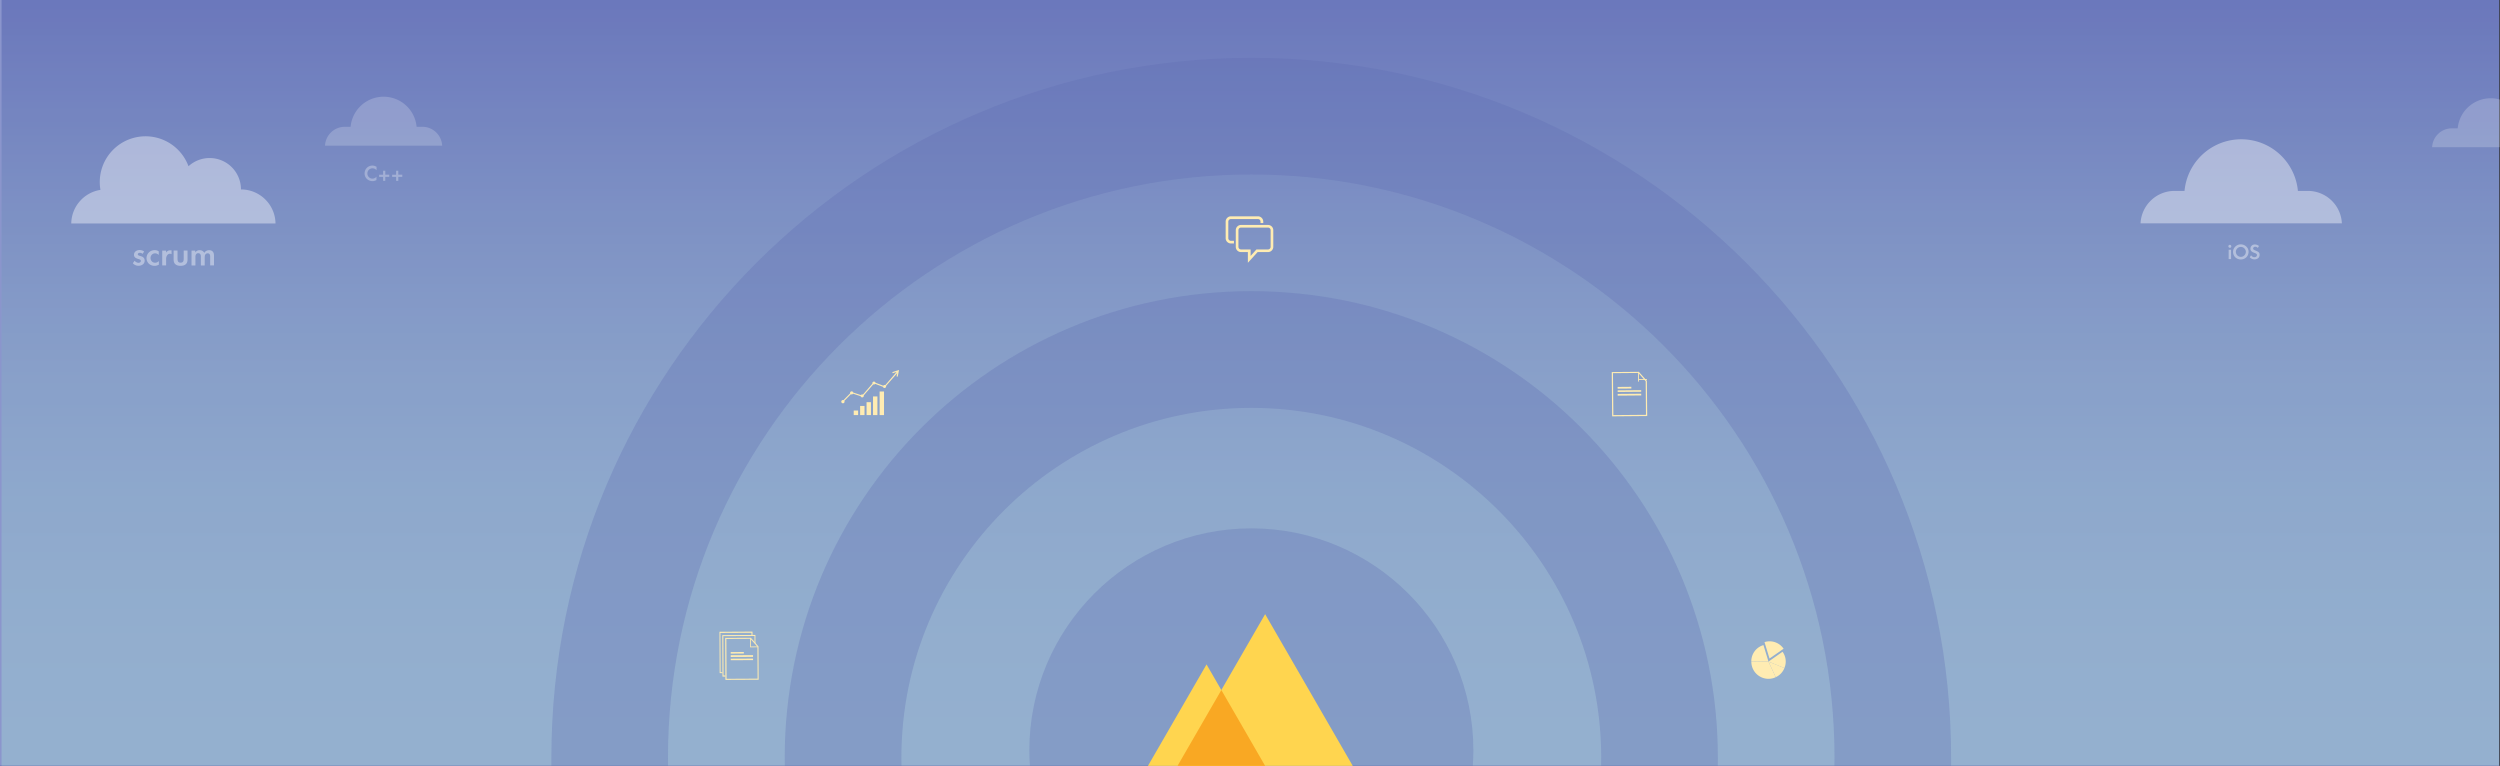 <svg id="become_agile_actor_hero_img" xmlns="http://www.w3.org/2000/svg" xmlns:xlink="http://www.w3.org/1999/xlink" viewBox="0 0 1600.55 490.33" xml:space="preserve" width="100%" height="100%" preserveAspectRatio="xMidYMax slice">
  <rect x="0" y="0" width="1600.55" height="490.33" fill="#333333" stroke="none"/>
  <defs>
    <style>
      .cls-1 {
        fill: #3949ab;
      }

      .cls-2 {
        opacity: 0.8;
      }

      .cls-3 {
        fill: #a0a8d5;
      }

      .cls-4 {
        opacity: 0.6;
        fill: url(#linear-gradient);
      }

      .cls-4, .cls-6, .cls-7, .cls-8 {
        isolation: isolate;
      }

      .cls-5, .cls-7, .cls-8 {
        fill: #fff;
      }

      .cls-6 {
        fill: #5e6bb2;
        opacity: 0.3;
      }

      .cls-10, .cls-7 {
        opacity: 0.4;
      }

      .cls-8 {
        opacity: 0.2;
      }

      .cls-9 {
        fill: #ffecb2;
      }

      .cls-11 {
        opacity: 0.3;
      }

      .cls-12 {
        fill: #ffd54f;
      }

      .cls-13 {
        fill: #f9a823;
      }
    </style>
    <linearGradient id="linear-gradient" x1="800.5" y1="0.95" x2="800.5" y2="491.28" gradientTransform="matrix(1, 0, 0, -1, 0, 491.28)" gradientUnits="userSpaceOnUse">
      <stop offset="0" stop-color="#b3e0db"/>
      <stop offset="0.17" stop-color="#b0dcd9"/>
      <stop offset="0.36" stop-color="#a6cfd5"/>
      <stop offset="0.55" stop-color="#97b9cd"/>
      <stop offset="0.74" stop-color="#819bc3"/>
      <stop offset="0.94" stop-color="#6575b6"/>
      <stop offset="0.99" stop-color="#5e6bb2"/>
    </linearGradient>
  </defs>
  <title>Vector Smart Object4</title>
  <rect class="cls-1" width="1600" height="490.33"/>
  <g class="cls-2">
    <rect class="cls-3" width="1600" height="490.33"/>
    <rect class="cls-4" x="1" width="1599" height="490.33"/>
  </g>
  <path class="cls-5" d="M800.5,102.49" transform="translate(0 0)"/>
  <path class="cls-6" d="M943.29,480.42c0-78.37-63.76-142.16-142.16-142.16S659,402,659,480.42c0,3.34.16,6.63,0.38,9.91H942.91C943.14,487.06,943.29,483.76,943.29,480.42Z" transform="translate(0 0)"/>
  <path class="cls-6" d="M353,485.13v5.21h74.72c0-1.74-.07-3.47-0.07-5.21,0-205.89,167.51-373.42,373.42-373.42s373.42,167.53,373.42,373.42c0,1.74,0,3.47-.07,5.21h74.72v-5.21C1249.24,237.64,1048.61,37,801.13,37h-0.25C553.51,37.16,353,237.73,353,485.13Z" transform="translate(0 0)"/>
  <path class="cls-6" d="M577.08,485.13c0-123.53,100.52-224,224-224s224.05,100.52,224.05,224c0,1.74,0,3.48-.07,5.21h74.68c0-1.73.07-3.47,0.07-5.21,0-165-133.74-298.74-298.74-298.74S502.39,320.15,502.39,485.13c0,1.74,0,3.47.07,5.21h74.68C577.1,488.6,577.08,486.87,577.08,485.13Z" transform="translate(0 0)"/>
  <path class="cls-7" d="M154.27,121.28a20.06,20.06,0,0,0-33.59-14.85A29.31,29.31,0,0,0,64.3,121.57a22.11,22.11,0,0,0-18.68,21.5H176.39A22.12,22.12,0,0,0,154.27,121.28Z" transform="translate(0 0)"/>
  <path class="cls-8" d="M270.43,81.18h-3.71a21.22,21.22,0,0,0-42.26,0h-3.71a12.69,12.69,0,0,0-12.67,12.08h75A12.69,12.69,0,0,0,270.43,81.18Z" transform="translate(0 0)"/>
  <path class="cls-7" d="M1477.54,122.22h-6.37a36.46,36.46,0,0,0-72.6,0h-6.37A21.81,21.81,0,0,0,1370.42,143h128.9A21.81,21.81,0,0,0,1477.54,122.22Z" transform="translate(0 0)"/>
  <path class="cls-8" d="M1573.47,82.16h-3.71a12.69,12.69,0,0,0-12.67,12.08h43.47V63.75A21.24,21.24,0,0,0,1573.47,82.16Z" transform="translate(0 0)"/>
  <g>
    <path class="cls-9" d="M1132.87,421.61l-3.2-10.52a10.83,10.83,0,0,1,12.22,4.22Z" transform="translate(0 0)"/>
    <path class="cls-9" d="M1132.22,423.57l-11-.21A10.83,10.83,0,0,1,1129,413Z" transform="translate(0 0)"/>
    <path class="cls-9" d="M1132.22,423.57l4.64,10a11,11,0,0,1-14.61-5.34,10.81,10.81,0,0,1-1-4.84Z" transform="translate(0 0)"/>
    <path class="cls-9" d="M1132.22,423.57l10.19,4.13a10.54,10.54,0,0,1-5.56,5.84Z" transform="translate(0 0)"/>
    <path class="cls-9" d="M1132.22,423.57l9-6.3a10.59,10.59,0,0,1,1.18,10.43Z" transform="translate(0 0)"/>
  </g>
  <g>
    <path class="cls-9" d="M1054.58,266.35l-22.46.2-0.25-28.35,17.36-.15,5.14,5.8Zm-21.68-.59,20.89-.18-0.19-21.44-4.69-5.37-16.25.14Z" transform="translate(0 0)"/>
    <rect class="cls-9" x="1048.69" y="238.43" width="0.55" height="5.89" transform="translate(-2.07 9.16) rotate(-0.5)"/>
    <rect class="cls-9" x="1049.07" y="242.65" width="5.34" height="0.55" transform="translate(-2.38 10.53) rotate(-0.57)"/>
    <rect class="cls-9" x="1035.64" y="247.68" width="8.79" height="1.1" transform="translate(-2.13 9.09) rotate(-0.5)"/>
    <rect class="cls-9" x="1035.65" y="249.86" width="15.08" height="1.02" transform="translate(-2.15 9.11) rotate(-0.5)"/>
    <rect class="cls-9" x="1035.67" y="252.14" width="15.08" height="1.1" transform="translate(-2.17 9.11) rotate(-0.5)"/>
  </g>
  <g>
    <g>
      <path class="cls-9" d="M485.7,435.16l-21.28.1-0.13-26.87,16.45-.08,4.86,5.55Zm-20.54-.57,19.87-.1-0.1-20.37-4.5-5.14-15.4.08Z" transform="translate(0 0)"/>
      <rect class="cls-9" x="480.21" y="408.62" width="0.52" height="5.58" transform="translate(-2 2.35) rotate(-0.28)"/>
      <rect class="cls-9" x="480.23" y="413.9" width="4.99" height="0.52" transform="translate(-2.02 2.36) rotate(-0.28)"/>
      <rect class="cls-9" x="467.82" y="417.45" width="8.41" height="0.97" transform="translate(-2.04 2.31) rotate(-0.28)"/>
      <rect class="cls-9" x="467.83" y="419.45" width="14.29" height="1.12" transform="translate(-2.05 2.33) rotate(-0.28)"/>
      <rect class="cls-9" x="467.84" y="421.68" width="14.29" height="0.97" transform="translate(-2.06 2.33) rotate(-0.28)"/>
    </g>
    <polygon class="cls-9" points="463.19 427.14 463.12 412.59 463.09 407.28 483.04 407.19 483.06 411.65 483.65 411.65 483.63 406.51 462.42 406.62 462.45 412.59 462.52 427.15 462.55 433.19 464.41 433.18 464.4 432.43 463.21 432.44 463.19 427.14"/>
    <polygon class="cls-9" points="461.32 425.01 461.25 410.46 461.22 405.21 481.09 405.11 481.1 406.67 481.77 406.67 481.76 404.36 460.62 404.47 460.65 410.46 460.72 425.01 460.75 430.96 462.54 430.95 462.53 430.36 461.34 430.36 461.32 425.01"/>
  </g>
  <g>
    <path class="cls-9" d="M571.29,238.22l0.23,0.72,2.46-.79c-0.14.17-.26,0.32-0.36,0.47l-6.87,7.95a1,1,0,0,0-1.22.37l-5-1.89a1,1,0,0,0-2,.56l-6.06,7a1,1,0,0,0-1.29.33l-4.91-1.62a1,1,0,1,0-2,.51L540,256.16a1,1,0,0,0-.33-0.06,1.05,1.05,0,1,0,.9.52l4.18-4.24a1,1,0,0,0,1.37-.34l4.87,1.61a1,1,0,1,0,2-.51l6.09-7.05a1,1,0,0,0,1.2-.34l5,1.9a1,1,0,1,0,2-.6l7-8h0l0.14-.16L574,241l0.75,0.14,0.83-4.3Z" transform="translate(0 0)"/>
    <rect class="cls-9" x="546.57" y="262.83" width="2.81" height="2.91"/>
    <rect class="cls-9" x="550.67" y="259.9" width="2.81" height="5.85"/>
    <rect class="cls-9" x="554.79" y="257.48" width="2.81" height="8.26"/>
    <rect class="cls-9" x="558.93" y="253.81" width="2.81" height="11.94"/>
    <rect class="cls-9" x="563.15" y="250.64" width="2.81" height="15.11"/>
    <path class="cls-9" d="M798.91,168.24v-6.85h-4.39a3.36,3.36,0,0,1-3.35-3.37V147.41a3.37,3.37,0,0,1,3.34-3.4h17.3a3.39,3.39,0,0,1,3.38,3.4h0V158a3.39,3.39,0,0,1-3.38,3.39h-6.66Zm-4.39-22.54a1.67,1.67,0,0,0-1.65,1.69V158a1.67,1.67,0,0,0,1.64,1.7h6.16v4.16l3.72-4.16h7.41a1.69,1.69,0,0,0,1.69-1.69h0V147.41a1.7,1.7,0,0,0-1.69-1.71H794.52Z" transform="translate(0 0)"/>
    <path class="cls-9" d="M790,154.17h-1.91a1.69,1.69,0,0,1-1.7-1.68h0V141.9a1.66,1.66,0,0,1,1.67-1.65h17.32a1.61,1.61,0,0,1,1.62,1.6s0,0,0,.05v0.93h1.77V141.9a3.44,3.44,0,0,0-3.41-3.42H788.08a3.42,3.42,0,0,0-3.39,3.42v10.59a3.38,3.38,0,0,0,3.38,3.38H790v-1.69h0Z" transform="translate(0 0)"/>
  </g>
  <g class="cls-10">
    <path class="cls-5" d="M1428.29,158.37a0.91,0.91,0,0,1-.67.28,0.93,0.93,0,0,1-.68-0.28,0.9,0.9,0,0,1-.29-0.67,0.92,0.92,0,0,1,.07-0.37,0.94,0.94,0,0,1,.2-0.3,1,1,0,0,1,.3-0.21,0.9,0.9,0,0,1,.37-0.08,1,1,0,0,1,.74,1.59Zm-1.46,7.51v-6h1.55v6h-1.55Z" transform="translate(0 0)"/>
    <path class="cls-5" d="M1439.19,163.14a4.74,4.74,0,0,1-2.62,2.6,5.33,5.33,0,0,1-3.91,0,4.84,4.84,0,0,1-1.58-1,4.79,4.79,0,0,1-1.05-1.56,5,5,0,0,1-.38-2,4.34,4.34,0,0,1,.41-1.87,4.83,4.83,0,0,1,1.09-1.5,5.09,5.09,0,0,1,6.93,0,4.77,4.77,0,0,1,1.09,1.49,4.34,4.34,0,0,1,.41,1.87A5,5,0,0,1,1439.19,163.14Zm-1.62-3.13a3.32,3.32,0,0,0-.69-1,3.27,3.27,0,0,0-1-.68,3.13,3.13,0,0,0-1.24-.25,3.18,3.18,0,0,0-1.25.25,3.26,3.26,0,0,0-1,.68,3.32,3.32,0,0,0-.69,1,2.81,2.81,0,0,0-.26,1.18,3.32,3.32,0,0,0,1.95,3,3.06,3.06,0,0,0,1.24.26,3.11,3.11,0,0,0,1.25-.26,3.23,3.23,0,0,0,1-.7,3.15,3.15,0,0,0,.95-2.3,2.81,2.81,0,0,0-.26-1.19h0Z" transform="translate(0 0)"/>
    <path class="cls-5" d="M1446.45,164.24a2.43,2.43,0,0,1-.7,1,3.14,3.14,0,0,1-1.1.63,4.08,4.08,0,0,1-1.27.2,3.78,3.78,0,0,1-1.69-.38,4.14,4.14,0,0,1-1.34-1l0.83-1.25a3.56,3.56,0,0,0,.93.89,2.18,2.18,0,0,0,1.23.35,1.87,1.87,0,0,0,.6-0.1,1.62,1.62,0,0,0,.52-0.28,1.36,1.36,0,0,0,.36-0.44,1.27,1.27,0,0,0,.13-0.59,0.87,0.87,0,0,0-.16-0.53,1.53,1.53,0,0,0-.41-0.38,2.92,2.92,0,0,0-.52-0.27l-0.51-.19q-0.51-.18-1-0.4a3.72,3.72,0,0,1-.81-0.5,2.2,2.2,0,0,1-.56-0.69,2.07,2.07,0,0,1-.21-1,3,3,0,0,1,.21-1.14,2.57,2.57,0,0,1,.59-0.88,2.64,2.64,0,0,1,.9-0.57,3.17,3.17,0,0,1,1.14-.2,3.9,3.9,0,0,1,.71.07,4.17,4.17,0,0,1,1.35.51,3.9,3.9,0,0,1,.57.4l-0.74,1.25a2.47,2.47,0,0,0-.74-0.58,2.07,2.07,0,0,0-.95-0.22,1.42,1.42,0,0,0-.48.09,1.37,1.37,0,0,0-.42.24,1.16,1.16,0,0,0-.29.36,1,1,0,0,0-.11.47,0.79,0.79,0,0,0,.13.46,1.25,1.25,0,0,0,.32.32,2.18,2.18,0,0,0,.42.23l0.43,0.19,1.07,0.47a6.09,6.09,0,0,1,.71.36,2.39,2.39,0,0,1,.56.46,2,2,0,0,1,.37.61,2.19,2.19,0,0,1,.13.8A3.57,3.57,0,0,1,1446.45,164.24Z" transform="translate(0 0)"/>
  </g>
  <g class="cls-10">
    <path class="cls-5" d="M92.26,168.33a3.16,3.16,0,0,1-.89,1,3.8,3.8,0,0,1-1.26.62,5.34,5.34,0,0,1-1.46.2,4.92,4.92,0,0,1-2-.42,4.47,4.47,0,0,1-1.6-1.2l1.12-1.6a3.53,3.53,0,0,0,1.12.94,2.92,2.92,0,0,0,1.43.39,1.71,1.71,0,0,0,1-.33,1,1,0,0,0,.46-0.91,0.78,0.78,0,0,0-.15-0.48,1.26,1.26,0,0,0-.38-0.33,2.76,2.76,0,0,0-.53-0.23l-0.63-.19-0.31-.1-0.31-.12a6.08,6.08,0,0,1-.76-0.33,2.76,2.76,0,0,1-.67-0.47,2.19,2.19,0,0,1-.47-0.68,2.31,2.31,0,0,1-.18-1,2.71,2.71,0,0,1,.31-1.32,2.89,2.89,0,0,1,.82-0.94,3.67,3.67,0,0,1,1.15-.57,4.65,4.65,0,0,1,1.32-.19,4.86,4.86,0,0,1,1.54.25,4.53,4.53,0,0,1,1.35.71l-1,1.52a2.4,2.4,0,0,0-.8-0.52,2.51,2.51,0,0,0-1-.19,1.53,1.53,0,0,0-.42.07,1.64,1.64,0,0,0-.41.18,1.1,1.1,0,0,0-.31.29,0.67,0.67,0,0,0-.13.4,0.68,0.68,0,0,0,.14.43,1.13,1.13,0,0,0,.36.3,3,3,0,0,0,.46.2l0.46,0.14a10.05,10.05,0,0,1,1.07.35,3.53,3.53,0,0,1,.94.52,2.38,2.38,0,0,1,.7.83,2.67,2.67,0,0,1,.26,1.23A3,3,0,0,1,92.26,168.33Z" transform="translate(0 0)"/>
    <path class="cls-5" d="M98.9,170.19a5.23,5.23,0,0,1-2-.38,5,5,0,0,1-1.61-1,4.88,4.88,0,0,1-1.48-3.54,5.17,5.17,0,0,1,.4-2,5,5,0,0,1,1.09-1.62,4.88,4.88,0,0,1,1.7-1.13,5.48,5.48,0,0,1,2-.38,5,5,0,0,1,1.38.19,4.46,4.46,0,0,1,1.26.6v2.28a4.37,4.37,0,0,0-1.09-.74,2.9,2.9,0,0,0-1.26-.28,2.83,2.83,0,0,0-1.15.23,2.89,2.89,0,0,0-.93.64,2.93,2.93,0,0,0-.62.94,3,3,0,0,0-.22,1.16,3.09,3.09,0,0,0,.22,1.17,3,3,0,0,0,.61,1,2.76,2.76,0,0,0,.93.64,3,3,0,0,0,1.18.23,3.11,3.11,0,0,0,1.28-.28,3.5,3.5,0,0,0,1.11-.78v2.28A5.14,5.14,0,0,1,98.9,170.19Z" transform="translate(0 0)"/>
    <path class="cls-5" d="M108.46,162.47a2.15,2.15,0,0,0-1.12.59,3.12,3.12,0,0,0-.73,1.17,4.12,4.12,0,0,0-.26,1.44v4.26h-2.49v-9.49h2.49v1.31h0a3.22,3.22,0,0,1,1.08-1.12,2.76,2.76,0,0,1,1.52-.37,0.32,0.32,0,0,1,.15,0h0.73v2.51A2.1,2.1,0,0,0,108.46,162.47Z" transform="translate(0 0)"/>
    <path class="cls-5" d="M119.81,167.83a3.09,3.09,0,0,1-.8,1.26,3.66,3.66,0,0,1-1.5.84,6.64,6.64,0,0,1-1.89.26,7.08,7.08,0,0,1-1.91-.25,3.46,3.46,0,0,1-1.51-.85,2.94,2.94,0,0,1-.8-1.25,5.44,5.44,0,0,1-.24-1.7v-5.73h2.49v5.19a7.1,7.1,0,0,0,.07,1,2.25,2.25,0,0,0,.27.82,1.42,1.42,0,0,0,.6.55,2.73,2.73,0,0,0,2.06,0,1.49,1.49,0,0,0,.61-0.55,2.13,2.13,0,0,0,.28-0.82,7.1,7.1,0,0,0,.07-1v-5.19h2.45v5.71A5.41,5.41,0,0,1,119.81,167.83Z" transform="translate(0 0)"/>
    <path class="cls-5" d="M134.55,169.92v-6a2.55,2.55,0,0,0-.19-0.85,1.55,1.55,0,0,0-.49-0.64,1.47,1.47,0,0,0-.91-0.25,1.82,1.82,0,0,0-1,.26,1.7,1.7,0,0,0-.59.68,2.79,2.79,0,0,0-.26.92,8.7,8.7,0,0,0-.06,1v4.9H128.6v-6a2.83,2.83,0,0,0-.21-0.9,1.64,1.64,0,0,0-.51-0.67,1.53,1.53,0,0,0-1-.26,1.5,1.5,0,0,0-1,.3,1.89,1.89,0,0,0-.54.74,3.32,3.32,0,0,0-.23,1q0,0.53,0,1v4.8h-2.49v-9.51H125v1.2a3.2,3.2,0,0,1,2.77-1.47,3.6,3.6,0,0,1,1.77.43,3.06,3.06,0,0,1,1.25,1.34,3.18,3.18,0,0,1,1.28-1.32,3.63,3.63,0,0,1,1.78-.45,3.5,3.5,0,0,1,1.51.29,2.52,2.52,0,0,1,1,.79,3.06,3.06,0,0,1,.51,1.19,7.24,7.24,0,0,1,.14,1.49v6h-2.46Z" transform="translate(0 0)"/>
  </g>
  <g class="cls-11">
    <path class="cls-5" d="M239.82,115.77a4.39,4.39,0,0,1-1.33.2,5.08,5.08,0,0,1-1.93-.37,5.37,5.37,0,0,1-1.61-1,4.61,4.61,0,0,1-1.14-1.6,5,5,0,0,1-.39-2,4.9,4.9,0,0,1,.37-1.88,4.79,4.79,0,0,1,1-1.58,5,5,0,0,1,1.64-1.13,4.93,4.93,0,0,1,2-.41,4.54,4.54,0,0,1,1.37.21,5.83,5.83,0,0,1,1.27.58V109a3.13,3.13,0,0,0-1.16-.91,3.35,3.35,0,0,0-1.44-.33,3.17,3.17,0,0,0-1.3.27,3.22,3.22,0,0,0-1.72,1.77,3.4,3.4,0,0,0-.25,1.29,3.18,3.18,0,0,0,.94,2.28,3.48,3.48,0,0,0,1,.72,3.12,3.12,0,0,0,1.29.27,3.29,3.29,0,0,0,1.41-.33,3.37,3.37,0,0,0,1.17-.89v2.14A7.63,7.63,0,0,1,239.82,115.77Z" transform="translate(0 0)"/>
    <path class="cls-5" d="M246.67,113.22v2.56h-1.39v-2.54h-2.55v-1.38h2.54V109.3h1.4v2.54h2.55v1.38h-2.55Z" transform="translate(0 0)"/>
    <path class="cls-5" d="M255,113.22v2.56h-1.39v-2.54h-2.55v-1.38h2.54V109.3H255v2.54h2.55v1.38H255Z" transform="translate(0 0)"/>
  </g>
  <polygon class="cls-12" points="809.97 490.33 772.45 425.37 734.94 490.33 809.97 490.33"/>
  <polygon class="cls-12" points="866.06 490.33 809.97 393.19 753.87 490.33 866.06 490.33"/>
  <polygon class="cls-13" points="753.87 490.33 809.97 490.33 781.93 441.77 753.87 490.33"/>
</svg>

